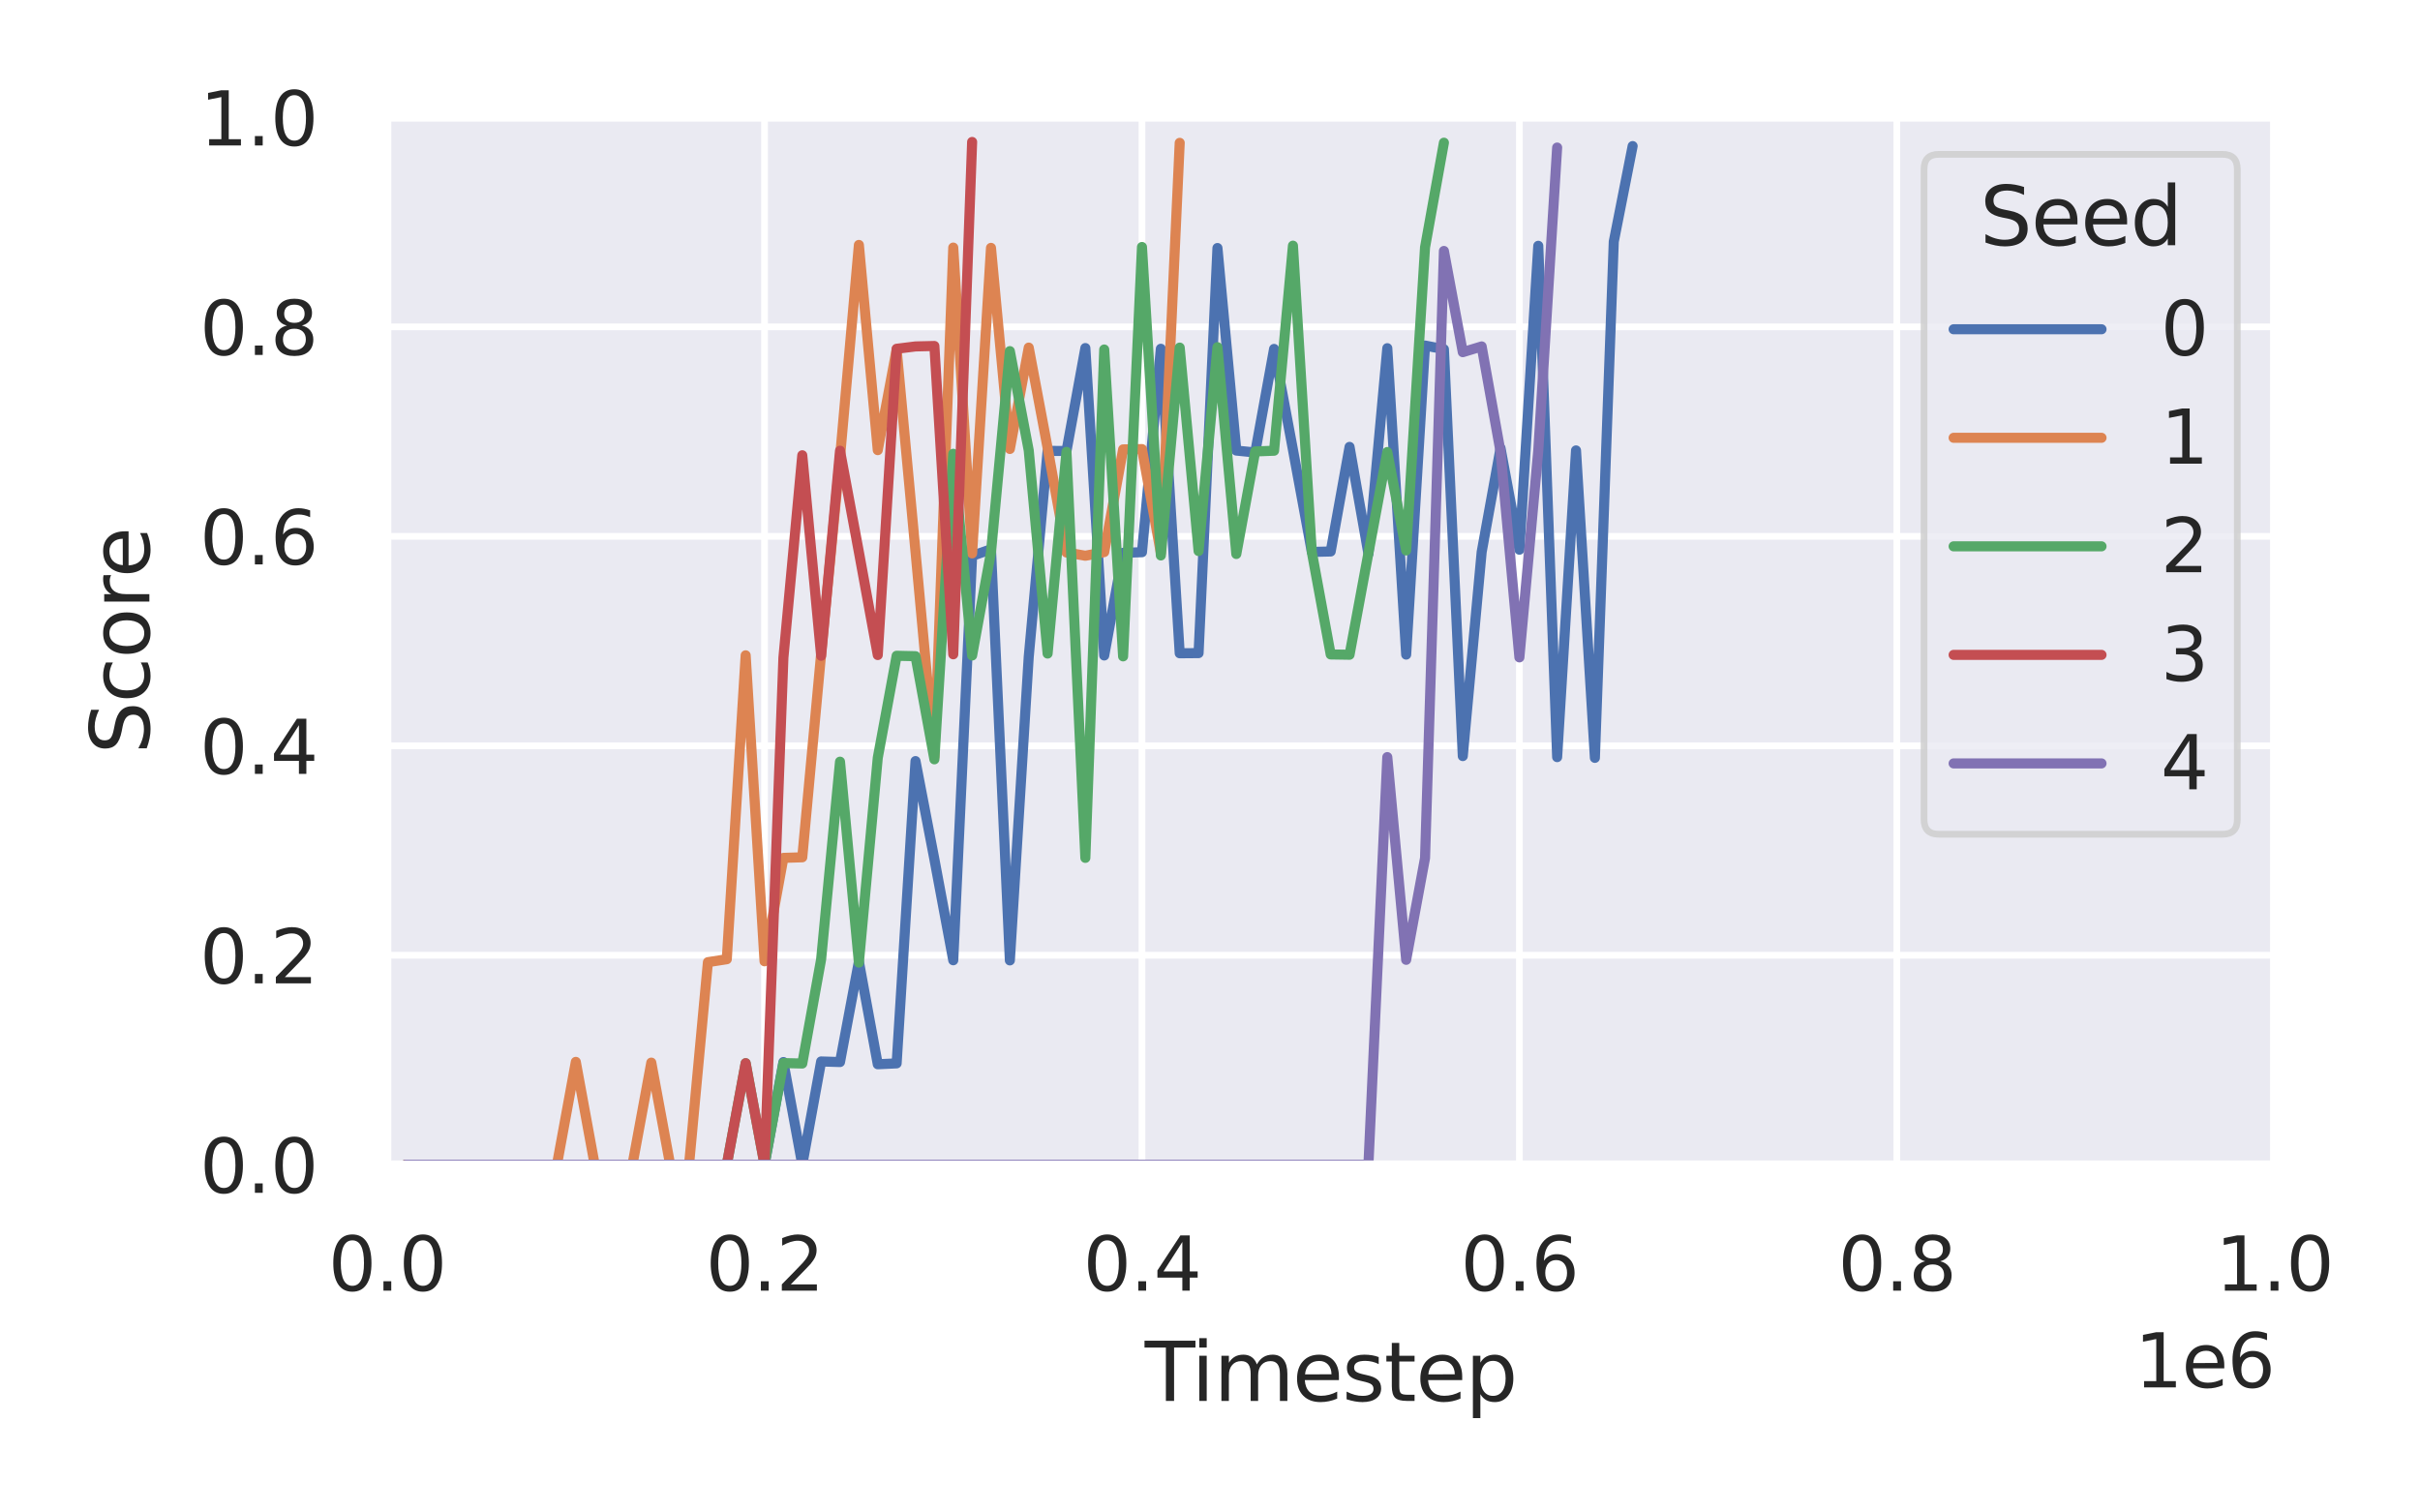 <?xml version="1.0" encoding="utf-8" standalone="no"?>
<!DOCTYPE svg PUBLIC "-//W3C//DTD SVG 1.1//EN"
  "http://www.w3.org/Graphics/SVG/1.1/DTD/svg11.dtd">
<svg xmlns:xlink="http://www.w3.org/1999/xlink" width="288pt" height="180pt" viewBox="0 0 288 180" xmlns="http://www.w3.org/2000/svg" version="1.1">
 <defs>
  <style type="text/css">*{stroke-linejoin: round; stroke-linecap: butt}</style>
 </defs>
 <g id="figure_1">
  <g id="patch_1">
   <path d="M 0 180 
L 288 180 
L 288 0 
L 0 0 
z
" style="fill: #ffffff"/>
  </g>
  <g id="axes_1">
   <g id="patch_2">
    <path d="M 46.068 138.612 
L 270.657 138.612 
L 270.657 13.968 
L 46.068 13.968 
z
" style="fill: #eaeaf2"/>
   </g>
   <g id="matplotlib.axis_1">
    <g id="xtick_1">
     <g id="line2d_1">
      <path d="M 46.068 138.612 
L 46.068 13.968 
" clip-path="url(#peff602c0df)" style="fill: none; stroke: #ffffff; stroke-width: 0.8; stroke-linecap: round"/>
     </g>
     <g id="text_1">
      <!-- 0.0 -->
      <g style="fill: #262626" transform="translate(39.071 153.599) scale(0.088 -0.088)">
       <defs>
        <path id="DejaVuSans-30" d="M 2034 4250 
Q 1547 4250 1301 3770 
Q 1056 3291 1056 2328 
Q 1056 1369 1301 889 
Q 1547 409 2034 409 
Q 2525 409 2770 889 
Q 3016 1369 3016 2328 
Q 3016 3291 2770 3770 
Q 2525 4250 2034 4250 
z
M 2034 4750 
Q 2819 4750 3233 4129 
Q 3647 3509 3647 2328 
Q 3647 1150 3233 529 
Q 2819 -91 2034 -91 
Q 1250 -91 836 529 
Q 422 1150 422 2328 
Q 422 3509 836 4129 
Q 1250 4750 2034 4750 
z
" transform="scale(0.016)"/>
        <path id="DejaVuSans-2e" d="M 684 794 
L 1344 794 
L 1344 0 
L 684 0 
L 684 794 
z
" transform="scale(0.016)"/>
       </defs>
       <use xlink:href="#DejaVuSans-30"/>
       <use xlink:href="#DejaVuSans-2e" x="63.623"/>
       <use xlink:href="#DejaVuSans-30" x="95.41"/>
      </g>
     </g>
    </g>
    <g id="xtick_2">
     <g id="line2d_2">
      <path d="M 90.986 138.612 
L 90.986 13.968 
" clip-path="url(#peff602c0df)" style="fill: none; stroke: #ffffff; stroke-width: 0.8; stroke-linecap: round"/>
     </g>
     <g id="text_2">
      <!-- 0.2 -->
      <g style="fill: #262626" transform="translate(83.988 153.599) scale(0.088 -0.088)">
       <defs>
        <path id="DejaVuSans-32" d="M 1228 531 
L 3431 531 
L 3431 0 
L 469 0 
L 469 531 
Q 828 903 1448 1529 
Q 2069 2156 2228 2338 
Q 2531 2678 2651 2914 
Q 2772 3150 2772 3378 
Q 2772 3750 2511 3984 
Q 2250 4219 1831 4219 
Q 1534 4219 1204 4116 
Q 875 4013 500 3803 
L 500 4441 
Q 881 4594 1212 4672 
Q 1544 4750 1819 4750 
Q 2544 4750 2975 4387 
Q 3406 4025 3406 3419 
Q 3406 3131 3298 2873 
Q 3191 2616 2906 2266 
Q 2828 2175 2409 1742 
Q 1991 1309 1228 531 
z
" transform="scale(0.016)"/>
       </defs>
       <use xlink:href="#DejaVuSans-30"/>
       <use xlink:href="#DejaVuSans-2e" x="63.623"/>
       <use xlink:href="#DejaVuSans-32" x="95.41"/>
      </g>
     </g>
    </g>
    <g id="xtick_3">
     <g id="line2d_3">
      <path d="M 135.904 138.612 
L 135.904 13.968 
" clip-path="url(#peff602c0df)" style="fill: none; stroke: #ffffff; stroke-width: 0.8; stroke-linecap: round"/>
     </g>
     <g id="text_3">
      <!-- 0.4 -->
      <g style="fill: #262626" transform="translate(128.906 153.599) scale(0.088 -0.088)">
       <defs>
        <path id="DejaVuSans-34" d="M 2419 4116 
L 825 1625 
L 2419 1625 
L 2419 4116 
z
M 2253 4666 
L 3047 4666 
L 3047 1625 
L 3713 1625 
L 3713 1100 
L 3047 1100 
L 3047 0 
L 2419 0 
L 2419 1100 
L 313 1100 
L 313 1709 
L 2253 4666 
z
" transform="scale(0.016)"/>
       </defs>
       <use xlink:href="#DejaVuSans-30"/>
       <use xlink:href="#DejaVuSans-2e" x="63.623"/>
       <use xlink:href="#DejaVuSans-34" x="95.41"/>
      </g>
     </g>
    </g>
    <g id="xtick_4">
     <g id="line2d_4">
      <path d="M 180.821 138.612 
L 180.821 13.968 
" clip-path="url(#peff602c0df)" style="fill: none; stroke: #ffffff; stroke-width: 0.8; stroke-linecap: round"/>
     </g>
     <g id="text_4">
      <!-- 0.6 -->
      <g style="fill: #262626" transform="translate(173.824 153.599) scale(0.088 -0.088)">
       <defs>
        <path id="DejaVuSans-36" d="M 2113 2584 
Q 1688 2584 1439 2293 
Q 1191 2003 1191 1497 
Q 1191 994 1439 701 
Q 1688 409 2113 409 
Q 2538 409 2786 701 
Q 3034 994 3034 1497 
Q 3034 2003 2786 2293 
Q 2538 2584 2113 2584 
z
M 3366 4563 
L 3366 3988 
Q 3128 4100 2886 4159 
Q 2644 4219 2406 4219 
Q 1781 4219 1451 3797 
Q 1122 3375 1075 2522 
Q 1259 2794 1537 2939 
Q 1816 3084 2150 3084 
Q 2853 3084 3261 2657 
Q 3669 2231 3669 1497 
Q 3669 778 3244 343 
Q 2819 -91 2113 -91 
Q 1303 -91 875 529 
Q 447 1150 447 2328 
Q 447 3434 972 4092 
Q 1497 4750 2381 4750 
Q 2619 4750 2861 4703 
Q 3103 4656 3366 4563 
z
" transform="scale(0.016)"/>
       </defs>
       <use xlink:href="#DejaVuSans-30"/>
       <use xlink:href="#DejaVuSans-2e" x="63.623"/>
       <use xlink:href="#DejaVuSans-36" x="95.41"/>
      </g>
     </g>
    </g>
    <g id="xtick_5">
     <g id="line2d_5">
      <path d="M 225.739 138.612 
L 225.739 13.968 
" clip-path="url(#peff602c0df)" style="fill: none; stroke: #ffffff; stroke-width: 0.8; stroke-linecap: round"/>
     </g>
     <g id="text_5">
      <!-- 0.8 -->
      <g style="fill: #262626" transform="translate(218.742 153.599) scale(0.088 -0.088)">
       <defs>
        <path id="DejaVuSans-38" d="M 2034 2216 
Q 1584 2216 1326 1975 
Q 1069 1734 1069 1313 
Q 1069 891 1326 650 
Q 1584 409 2034 409 
Q 2484 409 2743 651 
Q 3003 894 3003 1313 
Q 3003 1734 2745 1975 
Q 2488 2216 2034 2216 
z
M 1403 2484 
Q 997 2584 770 2862 
Q 544 3141 544 3541 
Q 544 4100 942 4425 
Q 1341 4750 2034 4750 
Q 2731 4750 3128 4425 
Q 3525 4100 3525 3541 
Q 3525 3141 3298 2862 
Q 3072 2584 2669 2484 
Q 3125 2378 3379 2068 
Q 3634 1759 3634 1313 
Q 3634 634 3220 271 
Q 2806 -91 2034 -91 
Q 1263 -91 848 271 
Q 434 634 434 1313 
Q 434 1759 690 2068 
Q 947 2378 1403 2484 
z
M 1172 3481 
Q 1172 3119 1398 2916 
Q 1625 2713 2034 2713 
Q 2441 2713 2670 2916 
Q 2900 3119 2900 3481 
Q 2900 3844 2670 4047 
Q 2441 4250 2034 4250 
Q 1625 4250 1398 4047 
Q 1172 3844 1172 3481 
z
" transform="scale(0.016)"/>
       </defs>
       <use xlink:href="#DejaVuSans-30"/>
       <use xlink:href="#DejaVuSans-2e" x="63.623"/>
       <use xlink:href="#DejaVuSans-38" x="95.41"/>
      </g>
     </g>
    </g>
    <g id="xtick_6">
     <g id="line2d_6">
      <path d="M 270.657 138.612 
L 270.657 13.968 
" clip-path="url(#peff602c0df)" style="fill: none; stroke: #ffffff; stroke-width: 0.8; stroke-linecap: round"/>
     </g>
     <g id="text_6">
      <!-- 1.0 -->
      <g style="fill: #262626" transform="translate(263.66 153.599) scale(0.088 -0.088)">
       <defs>
        <path id="DejaVuSans-31" d="M 794 531 
L 1825 531 
L 1825 4091 
L 703 3866 
L 703 4441 
L 1819 4666 
L 2450 4666 
L 2450 531 
L 3481 531 
L 3481 0 
L 794 0 
L 794 531 
z
" transform="scale(0.016)"/>
       </defs>
       <use xlink:href="#DejaVuSans-31"/>
       <use xlink:href="#DejaVuSans-2e" x="63.623"/>
       <use xlink:href="#DejaVuSans-30" x="95.41"/>
      </g>
     </g>
    </g>
    <g id="text_7">
     <!-- Timestep -->
     <g style="fill: #262626" transform="translate(136.235 166.723) scale(0.096 -0.096)">
      <defs>
       <path id="DejaVuSans-54" d="M -19 4666 
L 3928 4666 
L 3928 4134 
L 2272 4134 
L 2272 0 
L 1638 0 
L 1638 4134 
L -19 4134 
L -19 4666 
z
" transform="scale(0.016)"/>
       <path id="DejaVuSans-69" d="M 603 3500 
L 1178 3500 
L 1178 0 
L 603 0 
L 603 3500 
z
M 603 4863 
L 1178 4863 
L 1178 4134 
L 603 4134 
L 603 4863 
z
" transform="scale(0.016)"/>
       <path id="DejaVuSans-6d" d="M 3328 2828 
Q 3544 3216 3844 3400 
Q 4144 3584 4550 3584 
Q 5097 3584 5394 3201 
Q 5691 2819 5691 2113 
L 5691 0 
L 5113 0 
L 5113 2094 
Q 5113 2597 4934 2840 
Q 4756 3084 4391 3084 
Q 3944 3084 3684 2787 
Q 3425 2491 3425 1978 
L 3425 0 
L 2847 0 
L 2847 2094 
Q 2847 2600 2669 2842 
Q 2491 3084 2119 3084 
Q 1678 3084 1418 2786 
Q 1159 2488 1159 1978 
L 1159 0 
L 581 0 
L 581 3500 
L 1159 3500 
L 1159 2956 
Q 1356 3278 1631 3431 
Q 1906 3584 2284 3584 
Q 2666 3584 2933 3390 
Q 3200 3197 3328 2828 
z
" transform="scale(0.016)"/>
       <path id="DejaVuSans-65" d="M 3597 1894 
L 3597 1613 
L 953 1613 
Q 991 1019 1311 708 
Q 1631 397 2203 397 
Q 2534 397 2845 478 
Q 3156 559 3463 722 
L 3463 178 
Q 3153 47 2828 -22 
Q 2503 -91 2169 -91 
Q 1331 -91 842 396 
Q 353 884 353 1716 
Q 353 2575 817 3079 
Q 1281 3584 2069 3584 
Q 2775 3584 3186 3129 
Q 3597 2675 3597 1894 
z
M 3022 2063 
Q 3016 2534 2758 2815 
Q 2500 3097 2075 3097 
Q 1594 3097 1305 2825 
Q 1016 2553 972 2059 
L 3022 2063 
z
" transform="scale(0.016)"/>
       <path id="DejaVuSans-73" d="M 2834 3397 
L 2834 2853 
Q 2591 2978 2328 3040 
Q 2066 3103 1784 3103 
Q 1356 3103 1142 2972 
Q 928 2841 928 2578 
Q 928 2378 1081 2264 
Q 1234 2150 1697 2047 
L 1894 2003 
Q 2506 1872 2764 1633 
Q 3022 1394 3022 966 
Q 3022 478 2636 193 
Q 2250 -91 1575 -91 
Q 1294 -91 989 -36 
Q 684 19 347 128 
L 347 722 
Q 666 556 975 473 
Q 1284 391 1588 391 
Q 1994 391 2212 530 
Q 2431 669 2431 922 
Q 2431 1156 2273 1281 
Q 2116 1406 1581 1522 
L 1381 1569 
Q 847 1681 609 1914 
Q 372 2147 372 2553 
Q 372 3047 722 3315 
Q 1072 3584 1716 3584 
Q 2034 3584 2315 3537 
Q 2597 3491 2834 3397 
z
" transform="scale(0.016)"/>
       <path id="DejaVuSans-74" d="M 1172 4494 
L 1172 3500 
L 2356 3500 
L 2356 3053 
L 1172 3053 
L 1172 1153 
Q 1172 725 1289 603 
Q 1406 481 1766 481 
L 2356 481 
L 2356 0 
L 1766 0 
Q 1100 0 847 248 
Q 594 497 594 1153 
L 594 3053 
L 172 3053 
L 172 3500 
L 594 3500 
L 594 4494 
L 1172 4494 
z
" transform="scale(0.016)"/>
       <path id="DejaVuSans-70" d="M 1159 525 
L 1159 -1331 
L 581 -1331 
L 581 3500 
L 1159 3500 
L 1159 2969 
Q 1341 3281 1617 3432 
Q 1894 3584 2278 3584 
Q 2916 3584 3314 3078 
Q 3713 2572 3713 1747 
Q 3713 922 3314 415 
Q 2916 -91 2278 -91 
Q 1894 -91 1617 61 
Q 1341 213 1159 525 
z
M 3116 1747 
Q 3116 2381 2855 2742 
Q 2594 3103 2138 3103 
Q 1681 3103 1420 2742 
Q 1159 2381 1159 1747 
Q 1159 1113 1420 752 
Q 1681 391 2138 391 
Q 2594 391 2855 752 
Q 3116 1113 3116 1747 
z
" transform="scale(0.016)"/>
      </defs>
      <use xlink:href="#DejaVuSans-54"/>
      <use xlink:href="#DejaVuSans-69" x="57.959"/>
      <use xlink:href="#DejaVuSans-6d" x="85.742"/>
      <use xlink:href="#DejaVuSans-65" x="183.154"/>
      <use xlink:href="#DejaVuSans-73" x="244.678"/>
      <use xlink:href="#DejaVuSans-74" x="296.777"/>
      <use xlink:href="#DejaVuSans-65" x="335.986"/>
      <use xlink:href="#DejaVuSans-70" x="397.51"/>
     </g>
    </g>
    <g id="text_8">
     <!-- 1e6 -->
     <g style="fill: #262626" transform="translate(254.044 165.115) scale(0.088 -0.088)">
      <use xlink:href="#DejaVuSans-31"/>
      <use xlink:href="#DejaVuSans-65" x="63.623"/>
      <use xlink:href="#DejaVuSans-36" x="125.146"/>
     </g>
    </g>
   </g>
   <g id="matplotlib.axis_2">
    <g id="ytick_1">
     <g id="line2d_7">
      <path d="M 46.068 138.612 
L 270.657 138.612 
" clip-path="url(#peff602c0df)" style="fill: none; stroke: #ffffff; stroke-width: 0.8; stroke-linecap: round"/>
     </g>
     <g id="text_9">
      <!-- 0.0 -->
      <g style="fill: #262626" transform="translate(23.773 141.955) scale(0.088 -0.088)">
       <use xlink:href="#DejaVuSans-30"/>
       <use xlink:href="#DejaVuSans-2e" x="63.623"/>
       <use xlink:href="#DejaVuSans-30" x="95.41"/>
      </g>
     </g>
    </g>
    <g id="ytick_2">
     <g id="line2d_8">
      <path d="M 46.068 113.683 
L 270.657 113.683 
" clip-path="url(#peff602c0df)" style="fill: none; stroke: #ffffff; stroke-width: 0.8; stroke-linecap: round"/>
     </g>
     <g id="text_10">
      <!-- 0.2 -->
      <g style="fill: #262626" transform="translate(23.773 117.027) scale(0.088 -0.088)">
       <use xlink:href="#DejaVuSans-30"/>
       <use xlink:href="#DejaVuSans-2e" x="63.623"/>
       <use xlink:href="#DejaVuSans-32" x="95.41"/>
      </g>
     </g>
    </g>
    <g id="ytick_3">
     <g id="line2d_9">
      <path d="M 46.068 88.754 
L 270.657 88.754 
" clip-path="url(#peff602c0df)" style="fill: none; stroke: #ffffff; stroke-width: 0.8; stroke-linecap: round"/>
     </g>
     <g id="text_11">
      <!-- 0.4 -->
      <g style="fill: #262626" transform="translate(23.773 92.098) scale(0.088 -0.088)">
       <use xlink:href="#DejaVuSans-30"/>
       <use xlink:href="#DejaVuSans-2e" x="63.623"/>
       <use xlink:href="#DejaVuSans-34" x="95.41"/>
      </g>
     </g>
    </g>
    <g id="ytick_4">
     <g id="line2d_10">
      <path d="M 46.068 63.826 
L 270.657 63.826 
" clip-path="url(#peff602c0df)" style="fill: none; stroke: #ffffff; stroke-width: 0.8; stroke-linecap: round"/>
     </g>
     <g id="text_12">
      <!-- 0.6 -->
      <g style="fill: #262626" transform="translate(23.773 67.169) scale(0.088 -0.088)">
       <use xlink:href="#DejaVuSans-30"/>
       <use xlink:href="#DejaVuSans-2e" x="63.623"/>
       <use xlink:href="#DejaVuSans-36" x="95.41"/>
      </g>
     </g>
    </g>
    <g id="ytick_5">
     <g id="line2d_11">
      <path d="M 46.068 38.897 
L 270.657 38.897 
" clip-path="url(#peff602c0df)" style="fill: none; stroke: #ffffff; stroke-width: 0.8; stroke-linecap: round"/>
     </g>
     <g id="text_13">
      <!-- 0.8 -->
      <g style="fill: #262626" transform="translate(23.773 42.24) scale(0.088 -0.088)">
       <use xlink:href="#DejaVuSans-30"/>
       <use xlink:href="#DejaVuSans-2e" x="63.623"/>
       <use xlink:href="#DejaVuSans-38" x="95.41"/>
      </g>
     </g>
    </g>
    <g id="ytick_6">
     <g id="line2d_12">
      <path d="M 46.068 13.968 
L 270.657 13.968 
" clip-path="url(#peff602c0df)" style="fill: none; stroke: #ffffff; stroke-width: 0.8; stroke-linecap: round"/>
     </g>
     <g id="text_14">
      <!-- 1.0 -->
      <g style="fill: #262626" transform="translate(23.773 17.311) scale(0.088 -0.088)">
       <use xlink:href="#DejaVuSans-31"/>
       <use xlink:href="#DejaVuSans-2e" x="63.623"/>
       <use xlink:href="#DejaVuSans-30" x="95.41"/>
      </g>
     </g>
    </g>
    <g id="text_15">
     <!-- Score -->
     <g style="fill: #262626" transform="translate(17.777 89.732) rotate(-90) scale(0.096 -0.096)">
      <defs>
       <path id="DejaVuSans-53" d="M 3425 4513 
L 3425 3897 
Q 3066 4069 2747 4153 
Q 2428 4238 2131 4238 
Q 1616 4238 1336 4038 
Q 1056 3838 1056 3469 
Q 1056 3159 1242 3001 
Q 1428 2844 1947 2747 
L 2328 2669 
Q 3034 2534 3370 2195 
Q 3706 1856 3706 1288 
Q 3706 609 3251 259 
Q 2797 -91 1919 -91 
Q 1588 -91 1214 -16 
Q 841 59 441 206 
L 441 856 
Q 825 641 1194 531 
Q 1563 422 1919 422 
Q 2459 422 2753 634 
Q 3047 847 3047 1241 
Q 3047 1584 2836 1778 
Q 2625 1972 2144 2069 
L 1759 2144 
Q 1053 2284 737 2584 
Q 422 2884 422 3419 
Q 422 4038 858 4394 
Q 1294 4750 2059 4750 
Q 2388 4750 2728 4690 
Q 3069 4631 3425 4513 
z
" transform="scale(0.016)"/>
       <path id="DejaVuSans-63" d="M 3122 3366 
L 3122 2828 
Q 2878 2963 2633 3030 
Q 2388 3097 2138 3097 
Q 1578 3097 1268 2742 
Q 959 2388 959 1747 
Q 959 1106 1268 751 
Q 1578 397 2138 397 
Q 2388 397 2633 464 
Q 2878 531 3122 666 
L 3122 134 
Q 2881 22 2623 -34 
Q 2366 -91 2075 -91 
Q 1284 -91 818 406 
Q 353 903 353 1747 
Q 353 2603 823 3093 
Q 1294 3584 2113 3584 
Q 2378 3584 2631 3529 
Q 2884 3475 3122 3366 
z
" transform="scale(0.016)"/>
       <path id="DejaVuSans-6f" d="M 1959 3097 
Q 1497 3097 1228 2736 
Q 959 2375 959 1747 
Q 959 1119 1226 758 
Q 1494 397 1959 397 
Q 2419 397 2687 759 
Q 2956 1122 2956 1747 
Q 2956 2369 2687 2733 
Q 2419 3097 1959 3097 
z
M 1959 3584 
Q 2709 3584 3137 3096 
Q 3566 2609 3566 1747 
Q 3566 888 3137 398 
Q 2709 -91 1959 -91 
Q 1206 -91 779 398 
Q 353 888 353 1747 
Q 353 2609 779 3096 
Q 1206 3584 1959 3584 
z
" transform="scale(0.016)"/>
       <path id="DejaVuSans-72" d="M 2631 2963 
Q 2534 3019 2420 3045 
Q 2306 3072 2169 3072 
Q 1681 3072 1420 2755 
Q 1159 2438 1159 1844 
L 1159 0 
L 581 0 
L 581 3500 
L 1159 3500 
L 1159 2956 
Q 1341 3275 1631 3429 
Q 1922 3584 2338 3584 
Q 2397 3584 2469 3576 
Q 2541 3569 2628 3553 
L 2631 2963 
z
" transform="scale(0.016)"/>
      </defs>
      <use xlink:href="#DejaVuSans-53"/>
      <use xlink:href="#DejaVuSans-63" x="63.477"/>
      <use xlink:href="#DejaVuSans-6f" x="118.457"/>
      <use xlink:href="#DejaVuSans-72" x="179.639"/>
      <use xlink:href="#DejaVuSans-65" x="218.502"/>
     </g>
    </g>
   </g>
   <g id="PolyCollection_1"/>
   <g id="PolyCollection_2"/>
   <g id="PolyCollection_3"/>
   <g id="PolyCollection_4"/>
   <g id="PolyCollection_5"/>
   <g id="line2d_13">
    <path d="M 48.314 138.612 
L 50.56 138.612 
L 52.806 138.612 
L 55.052 138.612 
L 57.297 138.612 
L 59.543 138.612 
L 61.789 138.612 
L 64.035 138.612 
L 66.281 138.612 
L 68.527 138.612 
L 70.773 138.612 
L 73.019 138.612 
L 75.265 138.612 
L 77.51 138.612 
L 79.756 138.612 
L 82.002 138.612 
L 84.248 138.612 
L 86.494 138.612 
L 88.74 138.612 
L 90.986 138.612 
L 93.232 126.393 
L 95.478 138.612 
L 97.723 126.323 
L 99.969 126.393 
L 102.215 114.437 
L 104.461 126.656 
L 106.707 126.551 
L 108.953 90.577 
L 111.199 102.253 
L 113.445 114.279 
L 115.691 66.157 
L 117.936 65.368 
L 120.182 114.297 
L 122.428 78.166 
L 124.674 53.657 
L 126.92 53.675 
L 129.166 41.421 
L 131.412 78.008 
L 133.658 65.789 
L 135.904 65.719 
L 138.149 41.508 
L 140.395 77.745 
L 142.641 77.727 
L 144.887 29.517 
L 147.133 53.622 
L 149.379 53.85 
L 151.625 41.526 
L 153.871 53.517 
L 156.117 65.684 
L 158.363 65.631 
L 160.608 53.184 
L 162.854 65.911 
L 165.1 41.438 
L 167.346 77.903 
L 169.592 41.123 
L 171.838 41.561 
L 174.084 89.981 
L 176.33 65.701 
L 178.576 53.342 
L 180.821 65.421 
L 183.067 29.254 
L 185.313 90.104 
L 187.559 53.605 
L 189.805 90.192 
L 192.051 28.764 
L 194.297 17.386 
" clip-path="url(#peff602c0df)" style="fill: none; stroke: #4c72b0; stroke-width: 1.2; stroke-linecap: round"/>
   </g>
   <g id="line2d_14">
    <path d="M 48.314 138.612 
L 50.56 138.612 
L 52.806 138.612 
L 55.052 138.612 
L 57.297 138.612 
L 59.543 138.612 
L 61.789 138.612 
L 64.035 138.612 
L 66.281 138.612 
L 68.527 126.375 
L 70.773 138.612 
L 73.019 138.612 
L 75.265 138.612 
L 77.51 126.463 
L 79.756 138.612 
L 82.002 138.612 
L 84.248 114.507 
L 86.494 114.156 
L 88.74 77.99 
L 90.986 114.402 
L 93.232 102.095 
L 95.478 102.025 
L 97.723 77.797 
L 99.969 54.446 
L 102.215 29.149 
L 104.461 53.57 
L 106.707 41.596 
L 108.953 65.649 
L 111.199 90.069 
L 113.445 29.465 
L 115.691 65.859 
L 117.936 29.5 
L 120.182 53.43 
L 122.428 41.368 
L 124.674 53.307 
L 126.92 65.754 
L 129.166 66.139 
L 131.412 65.701 
L 133.658 53.482 
L 135.904 53.447 
L 138.149 65.806 
L 140.395 17 
" clip-path="url(#peff602c0df)" style="fill: none; stroke: #dd8452; stroke-width: 1.2; stroke-linecap: round"/>
   </g>
   <g id="line2d_15">
    <path d="M 48.314 138.612 
L 50.56 138.612 
L 52.806 138.612 
L 55.052 138.612 
L 57.297 138.612 
L 59.543 138.612 
L 61.789 138.612 
L 64.035 138.612 
L 66.281 138.612 
L 68.527 138.612 
L 70.773 138.612 
L 73.019 138.612 
L 75.265 138.612 
L 77.51 138.612 
L 79.756 138.612 
L 82.002 138.612 
L 84.248 138.612 
L 86.494 138.612 
L 88.74 126.533 
L 90.986 138.612 
L 93.232 126.516 
L 95.478 126.568 
L 97.723 114.156 
L 99.969 90.647 
L 102.215 114.56 
L 104.461 90.192 
L 106.707 78.043 
L 108.953 78.095 
L 111.199 90.367 
L 113.445 54.008 
L 115.691 78.008 
L 117.936 65.736 
L 120.182 41.789 
L 122.428 53.605 
L 124.674 77.78 
L 126.92 53.78 
L 129.166 102.095 
L 131.412 41.596 
L 133.658 78.113 
L 135.904 29.395 
L 138.149 66.104 
L 140.395 41.368 
L 142.641 65.578 
L 144.887 41.316 
L 147.133 65.929 
L 149.379 53.727 
L 151.625 53.64 
L 153.871 29.237 
L 156.117 65.701 
L 158.363 77.885 
L 160.608 77.92 
L 162.854 65.824 
L 165.1 53.798 
L 167.346 65.508 
L 169.592 29.43 
L 171.838 16.983 
" clip-path="url(#peff602c0df)" style="fill: none; stroke: #55a868; stroke-width: 1.2; stroke-linecap: round"/>
   </g>
   <g id="line2d_16">
    <path d="M 48.314 138.612 
L 50.56 138.612 
L 52.806 138.612 
L 55.052 138.612 
L 57.297 138.612 
L 59.543 138.612 
L 61.789 138.612 
L 64.035 138.612 
L 66.281 138.612 
L 68.527 138.612 
L 70.773 138.612 
L 73.019 138.612 
L 75.265 138.612 
L 77.51 138.612 
L 79.756 138.612 
L 82.002 138.612 
L 84.248 138.612 
L 86.494 138.612 
L 88.74 126.533 
L 90.986 138.612 
L 93.232 78.271 
L 95.478 54.183 
L 97.723 78.043 
L 99.969 53.64 
L 102.215 65.701 
L 104.461 77.955 
L 106.707 41.508 
L 108.953 41.228 
L 111.199 41.175 
L 113.445 77.868 
L 115.691 16.895 
" clip-path="url(#peff602c0df)" style="fill: none; stroke: #c44e52; stroke-width: 1.2; stroke-linecap: round"/>
   </g>
   <g id="line2d_17">
    <path d="M 48.314 138.612 
L 50.56 138.612 
L 52.806 138.612 
L 55.052 138.612 
L 57.297 138.612 
L 59.543 138.612 
L 61.789 138.612 
L 64.035 138.612 
L 66.281 138.612 
L 68.527 138.612 
L 70.773 138.612 
L 73.019 138.612 
L 75.265 138.612 
L 77.51 138.612 
L 79.756 138.612 
L 82.002 138.612 
L 84.248 138.612 
L 86.494 138.612 
L 88.74 138.612 
L 90.986 138.612 
L 93.232 138.612 
L 95.478 138.612 
L 97.723 138.612 
L 99.969 138.612 
L 102.215 138.612 
L 104.461 138.612 
L 106.707 138.612 
L 108.953 138.612 
L 111.199 138.612 
L 113.445 138.612 
L 115.691 138.612 
L 117.936 138.612 
L 120.182 138.612 
L 122.428 138.612 
L 124.674 138.612 
L 126.92 138.612 
L 129.166 138.612 
L 131.412 138.612 
L 133.658 138.612 
L 135.904 138.612 
L 138.149 138.612 
L 140.395 138.612 
L 142.641 138.612 
L 144.887 138.612 
L 147.133 138.612 
L 149.379 138.612 
L 151.625 138.612 
L 153.871 138.612 
L 156.117 138.612 
L 158.363 138.612 
L 160.608 138.612 
L 162.854 138.612 
L 165.1 90.104 
L 167.346 114.227 
L 169.592 102.113 
L 171.838 29.868 
L 174.084 41.912 
L 176.33 41.228 
L 178.576 53.763 
L 180.821 78.236 
L 183.067 53.64 
L 185.313 17.561 
" clip-path="url(#peff602c0df)" style="fill: none; stroke: #8172b3; stroke-width: 1.2; stroke-linecap: round"/>
   </g>
   <g id="line2d_18"/>
   <g id="line2d_19"/>
   <g id="line2d_20"/>
   <g id="line2d_21"/>
   <g id="line2d_22"/>
   <g id="patch_3">
    <path d="M 46.068 138.612 
L 46.068 13.968 
" style="fill: none; stroke: #ffffff; stroke-linejoin: miter; stroke-linecap: square"/>
   </g>
   <g id="patch_4">
    <path d="M 270.657 138.612 
L 270.657 13.968 
" style="fill: none; stroke: #ffffff; stroke-linejoin: miter; stroke-linecap: square"/>
   </g>
   <g id="patch_5">
    <path d="M 46.068 138.612 
L 270.657 138.612 
" style="fill: none; stroke: #ffffff; stroke-linejoin: miter; stroke-linecap: square"/>
   </g>
   <g id="patch_6">
    <path d="M 46.068 13.968 
L 270.657 13.968 
" style="fill: none; stroke: #ffffff; stroke-linejoin: miter; stroke-linecap: square"/>
   </g>
   <g id="legend_1">
    <g id="patch_7">
     <path d="M 230.738 99.283 
L 264.497 99.283 
Q 266.257 99.283 266.257 97.523 
L 266.257 20.128 
Q 266.257 18.368 264.497 18.368 
L 230.738 18.368 
Q 228.978 18.368 228.978 20.128 
L 228.978 97.523 
Q 228.978 99.283 230.738 99.283 
z
" style="fill: #eaeaf2; opacity: 0.8; stroke: #cccccc; stroke-width: 0.8; stroke-linejoin: miter"/>
    </g>
    <g id="text_16">
     <!-- Seed -->
     <g style="fill: #262626" transform="translate(235.616 29.183) scale(0.096 -0.096)">
      <defs>
       <path id="DejaVuSans-64" d="M 2906 2969 
L 2906 4863 
L 3481 4863 
L 3481 0 
L 2906 0 
L 2906 525 
Q 2725 213 2448 61 
Q 2172 -91 1784 -91 
Q 1150 -91 751 415 
Q 353 922 353 1747 
Q 353 2572 751 3078 
Q 1150 3584 1784 3584 
Q 2172 3584 2448 3432 
Q 2725 3281 2906 2969 
z
M 947 1747 
Q 947 1113 1208 752 
Q 1469 391 1925 391 
Q 2381 391 2643 752 
Q 2906 1113 2906 1747 
Q 2906 2381 2643 2742 
Q 2381 3103 1925 3103 
Q 1469 3103 1208 2742 
Q 947 2381 947 1747 
z
" transform="scale(0.016)"/>
      </defs>
      <use xlink:href="#DejaVuSans-53"/>
      <use xlink:href="#DejaVuSans-65" x="63.477"/>
      <use xlink:href="#DejaVuSans-65" x="125"/>
      <use xlink:href="#DejaVuSans-64" x="186.523"/>
     </g>
    </g>
    <g id="line2d_23">
     <path d="M 232.498 39.186 
L 241.298 39.186 
L 250.098 39.186 
" style="fill: none; stroke: #4c72b0; stroke-width: 1.2; stroke-linecap: round"/>
    </g>
    <g id="text_17">
     <!-- 0 -->
     <g style="fill: #262626" transform="translate(257.138 42.266) scale(0.088 -0.088)">
      <use xlink:href="#DejaVuSans-30"/>
     </g>
    </g>
    <g id="line2d_24">
     <path d="M 232.498 52.102 
L 241.298 52.102 
L 250.098 52.102 
" style="fill: none; stroke: #dd8452; stroke-width: 1.2; stroke-linecap: round"/>
    </g>
    <g id="text_18">
     <!-- 1 -->
     <g style="fill: #262626" transform="translate(257.138 55.182) scale(0.088 -0.088)">
      <use xlink:href="#DejaVuSans-31"/>
     </g>
    </g>
    <g id="line2d_25">
     <path d="M 232.498 65.019 
L 241.298 65.019 
L 250.098 65.019 
" style="fill: none; stroke: #55a868; stroke-width: 1.2; stroke-linecap: round"/>
    </g>
    <g id="text_19">
     <!-- 2 -->
     <g style="fill: #262626" transform="translate(257.138 68.099) scale(0.088 -0.088)">
      <use xlink:href="#DejaVuSans-32"/>
     </g>
    </g>
    <g id="line2d_26">
     <path d="M 232.498 77.936 
L 241.298 77.936 
L 250.098 77.936 
" style="fill: none; stroke: #c44e52; stroke-width: 1.2; stroke-linecap: round"/>
    </g>
    <g id="text_20">
     <!-- 3 -->
     <g style="fill: #262626" transform="translate(257.138 81.016) scale(0.088 -0.088)">
      <defs>
       <path id="DejaVuSans-33" d="M 2597 2516 
Q 3050 2419 3304 2112 
Q 3559 1806 3559 1356 
Q 3559 666 3084 287 
Q 2609 -91 1734 -91 
Q 1441 -91 1130 -33 
Q 819 25 488 141 
L 488 750 
Q 750 597 1062 519 
Q 1375 441 1716 441 
Q 2309 441 2620 675 
Q 2931 909 2931 1356 
Q 2931 1769 2642 2001 
Q 2353 2234 1838 2234 
L 1294 2234 
L 1294 2753 
L 1863 2753 
Q 2328 2753 2575 2939 
Q 2822 3125 2822 3475 
Q 2822 3834 2567 4026 
Q 2313 4219 1838 4219 
Q 1578 4219 1281 4162 
Q 984 4106 628 3988 
L 628 4550 
Q 988 4650 1302 4700 
Q 1616 4750 1894 4750 
Q 2613 4750 3031 4423 
Q 3450 4097 3450 3541 
Q 3450 3153 3228 2886 
Q 3006 2619 2597 2516 
z
" transform="scale(0.016)"/>
      </defs>
      <use xlink:href="#DejaVuSans-33"/>
     </g>
    </g>
    <g id="line2d_27">
     <path d="M 232.498 90.853 
L 241.298 90.853 
L 250.098 90.853 
" style="fill: none; stroke: #8172b3; stroke-width: 1.2; stroke-linecap: round"/>
    </g>
    <g id="text_21">
     <!-- 4 -->
     <g style="fill: #262626" transform="translate(257.138 93.933) scale(0.088 -0.088)">
      <use xlink:href="#DejaVuSans-34"/>
     </g>
    </g>
   </g>
  </g>
 </g>
 <defs>
  <clipPath id="peff602c0df">
   <rect x="46.068" y="13.968" width="224.589" height="124.644"/>
  </clipPath>
 </defs>
</svg>

